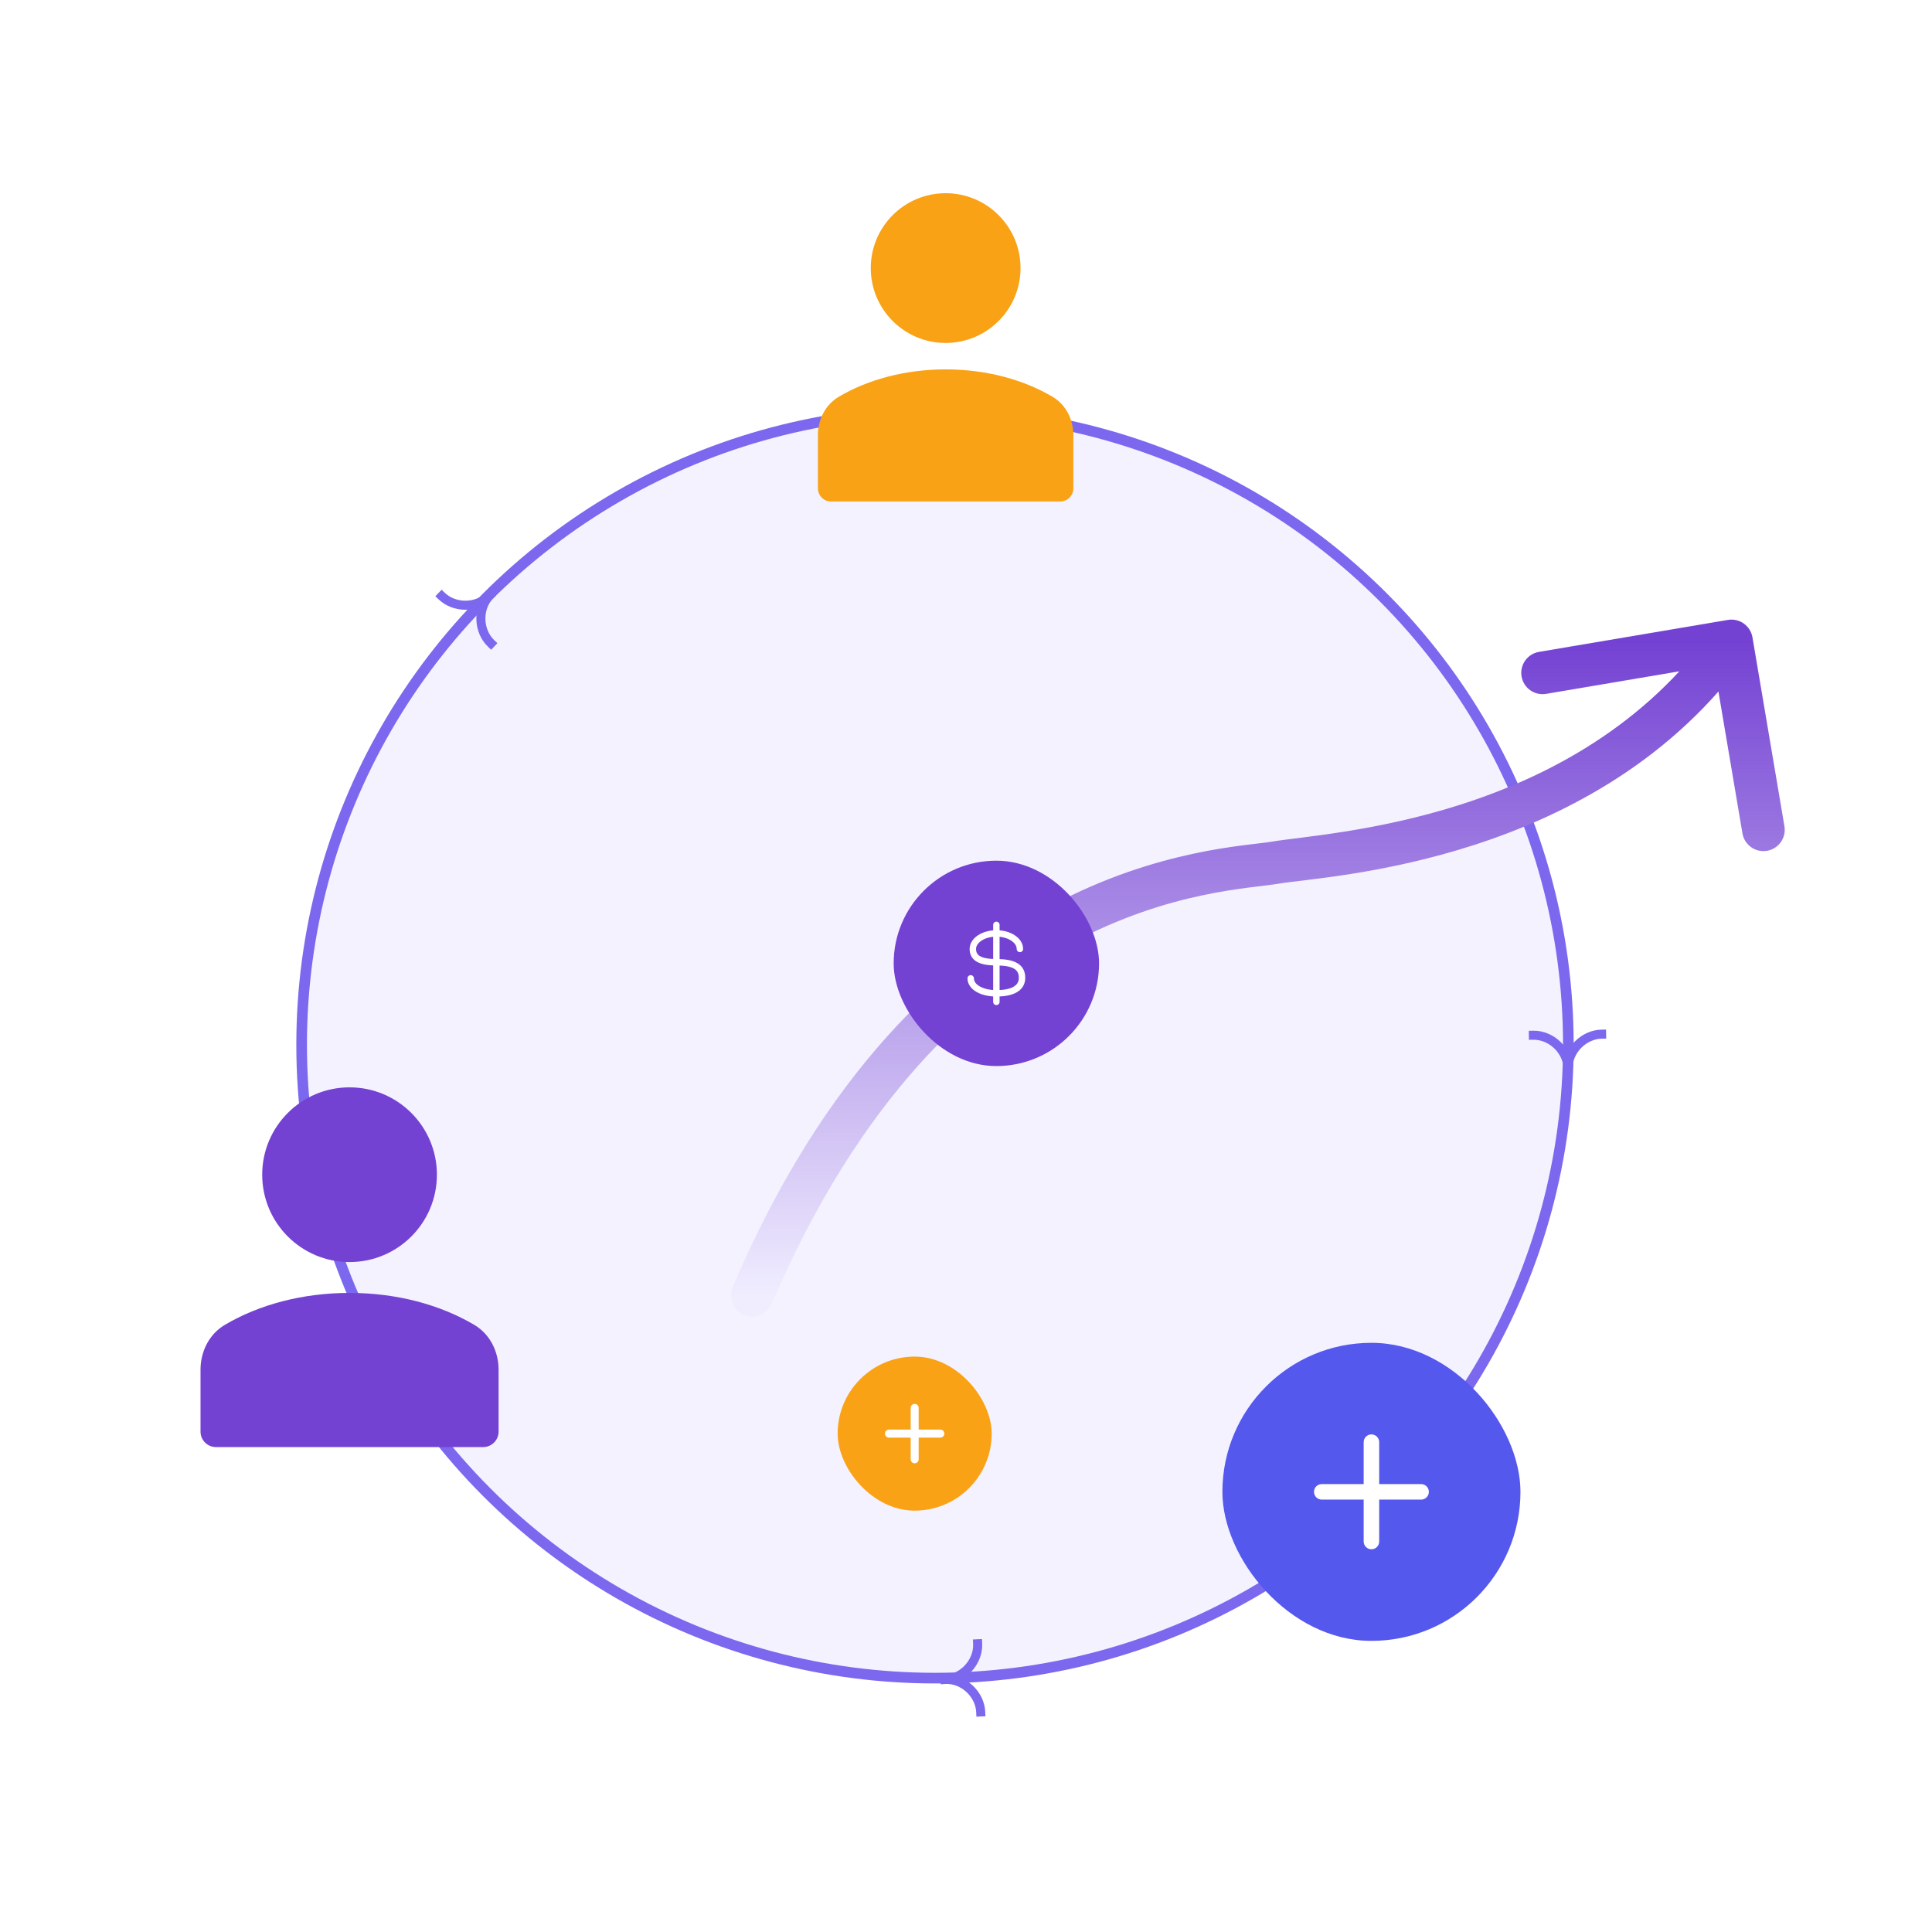 <svg width="140" height="140" viewBox="0 0 140 140" fill="none" xmlns="http://www.w3.org/2000/svg">
<rect width="140" height="140" fill="white"/>
<circle cx="67.753" cy="75.708" r="45.895" fill="#F4F2FF" stroke="#7B68EE" stroke-width="0.771"/>
<path d="M16.295 96.003C18.757 94.546 21.915 93.689 25.33 93.689C28.744 93.689 31.902 94.546 34.365 96.003C35.562 96.712 36.129 98.009 36.129 99.252V103.743C36.129 104.36 35.628 104.86 35.011 104.86H15.648C15.031 104.86 14.531 104.36 14.531 103.743V99.252C14.531 98.009 15.098 96.712 16.295 96.003Z" fill="#7442D3"/>
<path d="M19 85.124C19 81.628 21.834 78.793 25.33 78.793C28.826 78.793 31.66 81.628 31.66 85.124C31.66 88.62 28.826 91.454 25.33 91.454C21.834 91.454 19 88.62 19 85.124Z" fill="#7442D3"/>
<path d="M60.781 28.751C62.892 27.502 65.599 26.767 68.525 26.767C71.452 26.767 74.159 27.502 76.269 28.751C77.296 29.358 77.781 30.47 77.781 31.536V35.385C77.781 35.914 77.353 36.342 76.824 36.342H60.227C59.698 36.342 59.269 35.914 59.269 35.385V31.536C59.269 30.47 59.755 29.358 60.781 28.751Z" fill="#F9A216"/>
<path d="M63.099 19.426C63.099 16.429 65.528 14 68.525 14C71.521 14 73.951 16.429 73.951 19.426C73.951 22.423 71.521 24.852 68.525 24.852C65.528 24.852 63.099 22.423 63.099 19.426Z" fill="#F9A216"/>
<rect x="88.58" y="97.306" width="21.598" height="21.598" rx="10.799" fill="#5558ED"/>
<path fill-rule="evenodd" clip-rule="evenodd" d="M99.379 103.942C99.69 103.942 99.942 104.194 99.942 104.505V111.704C99.942 112.015 99.69 112.266 99.379 112.266C99.069 112.266 98.817 112.015 98.817 111.704V104.505C98.817 104.194 99.069 103.942 99.379 103.942Z" fill="white"/>
<path fill-rule="evenodd" clip-rule="evenodd" d="M95.217 108.104C95.217 107.794 95.469 107.542 95.779 107.542H102.978C103.289 107.542 103.541 107.794 103.541 108.104C103.541 108.415 103.289 108.667 102.978 108.667H95.779C95.469 108.667 95.217 108.415 95.217 108.104Z" fill="white"/>
<rect x="60.699" y="98.304" width="11.162" height="11.162" rx="5.581" fill="#F9A216"/>
<g clip-path="url(#clip0_8230_15872)">
<path fill-rule="evenodd" clip-rule="evenodd" d="M66.28 101.734C66.441 101.734 66.571 101.864 66.571 102.025V105.745C66.571 105.906 66.441 106.036 66.28 106.036C66.12 106.036 65.99 105.906 65.99 105.745V102.025C65.99 101.864 66.12 101.734 66.28 101.734Z" fill="white"/>
<path fill-rule="evenodd" clip-rule="evenodd" d="M64.128 103.884C64.128 103.724 64.259 103.594 64.419 103.594H68.14C68.3 103.594 68.43 103.724 68.43 103.884C68.43 104.045 68.3 104.175 68.14 104.175H64.419C64.259 104.175 64.128 104.045 64.128 103.884Z" fill="white"/>
</g>
<path d="M53.086 93.275C52.752 94.059 53.116 94.965 53.9 95.299C54.683 95.633 55.59 95.269 55.924 94.486L53.086 93.275ZM126.99 46.185C126.848 45.345 126.051 44.779 125.211 44.921L111.522 47.238C110.682 47.38 110.116 48.176 110.258 49.017C110.4 49.857 111.197 50.422 112.037 50.28L124.205 48.221L126.264 60.389C126.407 61.23 127.203 61.795 128.043 61.653C128.883 61.511 129.449 60.715 129.307 59.875L126.99 46.185ZM55.924 94.486C62.318 79.495 70.625 72.092 77.67 68.33C84.763 64.542 90.626 64.383 92.67 64.033L92.148 60.992C90.444 61.284 83.876 61.518 76.216 65.608C68.508 69.724 59.736 77.684 53.086 93.275L55.924 94.486ZM92.67 64.033C96.12 63.441 115.856 62.635 126.726 47.336L124.211 45.549C114.255 59.561 96.196 60.298 92.148 60.992L92.67 64.033Z" fill="url(#paint0_linear_8230_15872)"/>
<path fill-rule="evenodd" clip-rule="evenodd" d="M35.269 42.895C34.203 44.008 34.31 45.856 35.354 46.855L35.591 47.082L36.044 46.609L35.807 46.382C35.015 45.623 34.936 44.191 35.742 43.349L35.969 43.112L35.495 42.659L35.269 42.895Z" fill="#7B68EE"/>
<path fill-rule="evenodd" clip-rule="evenodd" d="M35.744 43.35C34.678 44.463 32.828 44.434 31.785 43.435L31.548 43.208L32.001 42.735L32.238 42.961C33.03 43.721 34.465 43.738 35.271 42.896L35.498 42.66L35.971 43.113L35.744 43.35Z" fill="#7B68EE"/>
<path fill-rule="evenodd" clip-rule="evenodd" d="M113.953 77.445C113.929 75.904 112.554 74.666 111.109 74.689L110.781 74.694L110.791 75.349L111.119 75.344C112.216 75.327 113.28 76.29 113.298 77.455L113.303 77.783L113.958 77.772L113.953 77.445Z" fill="#7B68EE"/>
<path fill-rule="evenodd" clip-rule="evenodd" d="M113.296 77.456C113.272 75.915 114.608 74.635 116.053 74.612L116.38 74.607L116.391 75.262L116.063 75.267C114.966 75.285 113.933 76.281 113.952 77.446L113.957 77.774L113.302 77.784L113.296 77.456Z" fill="#7B68EE"/>
<path fill-rule="evenodd" clip-rule="evenodd" d="M68.5 122.025C70.04 121.955 71.237 120.544 71.172 119.101L71.157 118.773L70.502 118.803L70.517 119.13C70.566 120.226 69.635 121.317 68.471 121.37L68.143 121.385L68.173 122.039L68.5 122.025Z" fill="#7B68EE"/>
<path fill-rule="evenodd" clip-rule="evenodd" d="M68.47 121.369C70.01 121.299 71.329 122.596 71.394 124.04L71.409 124.368L70.754 124.397L70.739 124.07C70.69 122.974 69.664 121.971 68.499 122.023L68.172 122.038L68.143 121.384L68.47 121.369Z" fill="#7B68EE"/>
<rect x="64.759" y="62.368" width="14.883" height="14.883" rx="7.441" fill="#7442D3"/>
<g clip-path="url(#clip1_8230_15872)">
<path d="M73.906 68.764C73.906 68.143 73.143 67.639 72.201 67.639C71.259 67.639 70.496 68.143 70.496 68.764C70.496 69.386 70.961 69.729 72.201 69.729C73.441 69.729 74.061 70.051 74.061 70.855C74.061 71.658 73.286 71.98 72.201 71.98C71.116 71.98 70.341 71.515 70.341 70.895" stroke="white" stroke-width="0.465" stroke-linecap="round"/>
<path d="M72.201 67.019V72.6" stroke="white" stroke-width="0.465" stroke-linecap="round"/>
</g>
<defs>
<linearGradient id="paint0_linear_8230_15872" x1="89.987" y1="46.442" x2="89.987" y2="93.88" gradientUnits="userSpaceOnUse">
<stop stop-color="#7442D3"/>
<stop offset="1" stop-color="#F0EDFF"/>
</linearGradient>
<clipPath id="clip0_8230_15872">
<rect width="5.581" height="5.581" fill="white" transform="translate(63.489 101.094)"/>
</clipPath>
<clipPath id="clip1_8230_15872">
<rect width="7.441" height="7.441" fill="white" transform="translate(68.48 66.089)"/>
</clipPath>
</defs>
</svg>
